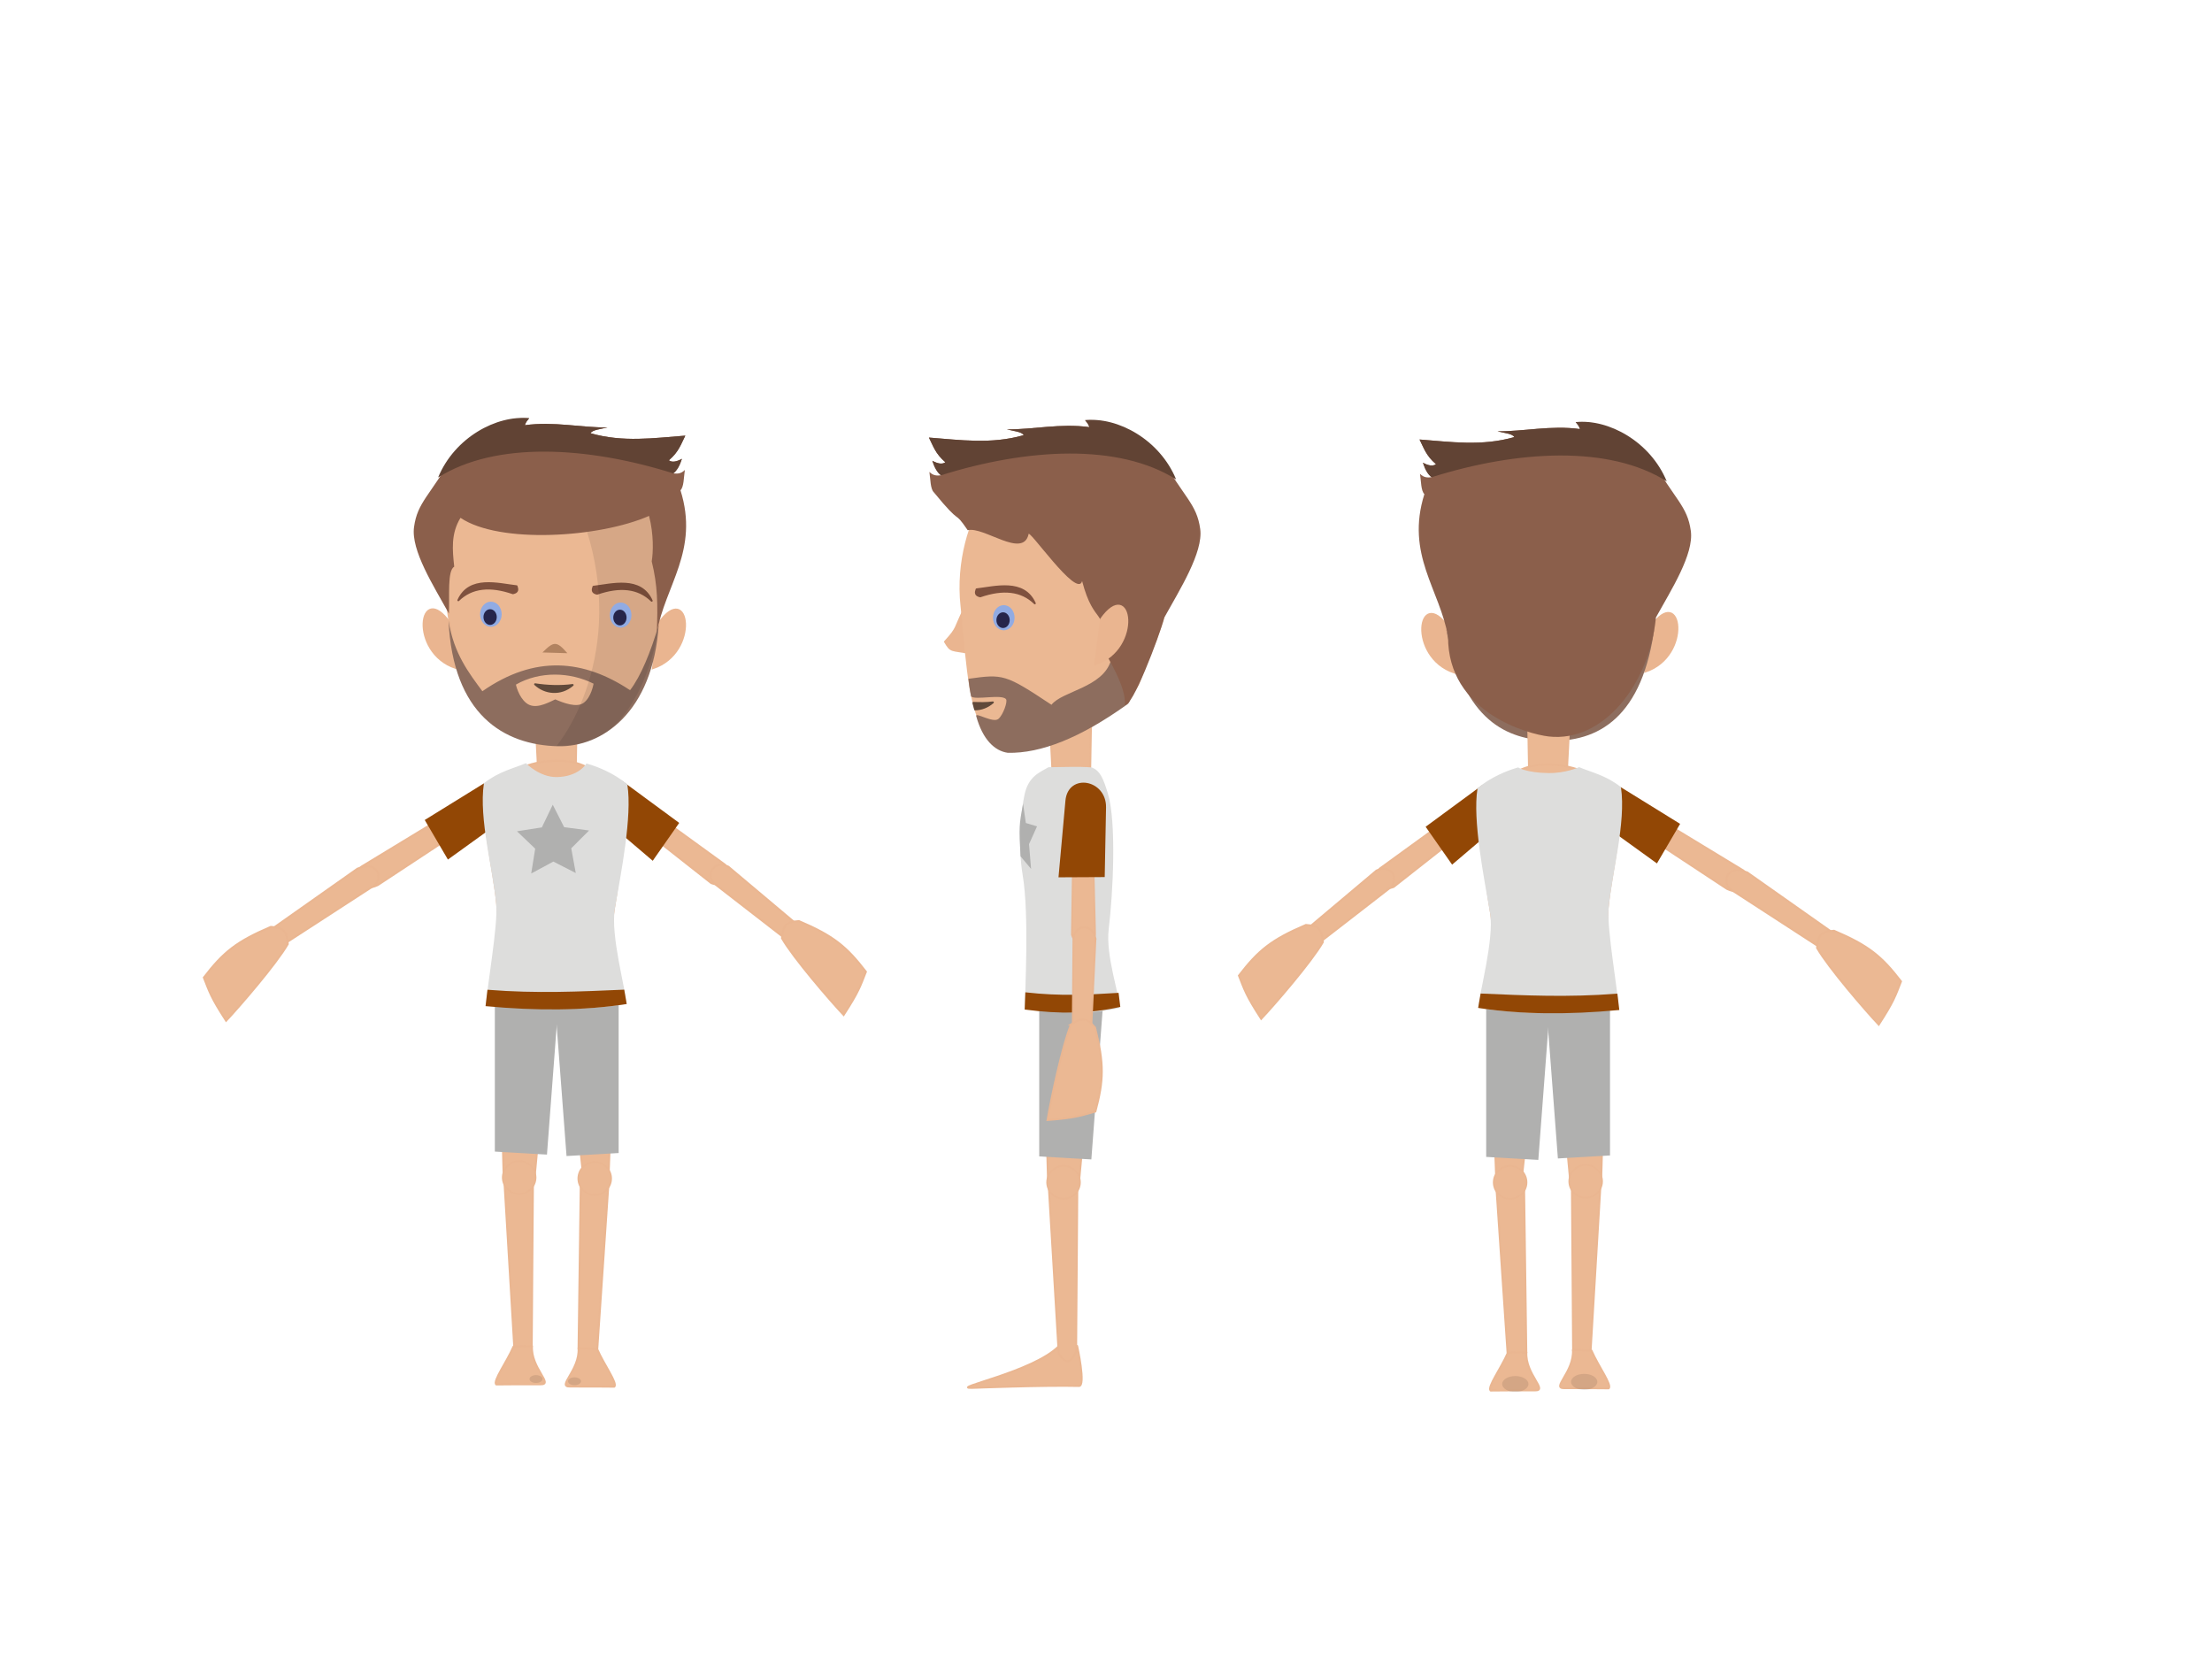 <?xml version="1.0" encoding="UTF-8" standalone="no"?>
<!-- Created with Inkscape (http://www.inkscape.org/) -->

<svg
   xmlns:dc="http://purl.org/dc/elements/1.1/"
   xmlns:cc="http://creativecommons.org/ns#"
   xmlns:rdf="http://www.w3.org/1999/02/22-rdf-syntax-ns#"
   xmlns:svg="http://www.w3.org/2000/svg"
   xmlns="http://www.w3.org/2000/svg"
   xmlns:sodipodi="http://sodipodi.sourceforge.net/DTD/sodipodi-0.dtd"
   xmlns:inkscape="http://www.inkscape.org/namespaces/inkscape"
   width="1024"
   height="768"
   viewBox="0 0 1024 768"
   id="svg2"
   version="1.1"
   inkscape:version="0.91 r13725"
   sodipodi:docname="Characer.svg">
  <defs
     id="defs4" />
  <sodipodi:namedview
     id="base"
     pagecolor="#ffffff"
     bordercolor="#666666"
     borderopacity="1.0"
     inkscape:pageopacity="0.0"
     inkscape:pageshadow="2"
     inkscape:zoom="0.7"
     inkscape:cx="614.47905"
     inkscape:cy="186.83167"
     inkscape:document-units="px"
     inkscape:current-layer="layer3"
     showgrid="false"
     units="px"
     width="1024px"
     showguides="true"
     inkscape:guide-bbox="true"
     inkscape:window-width="1920"
     inkscape:window-height="1018"
     inkscape:window-x="-8"
     inkscape:window-y="-8"
     inkscape:window-maximized="1" />
  <g
     inkscape:groupmode="layer"
     id="layer2"
     inkscape:label="Sketch"
     style="display:inline"
     sodipodi:insensitive="true" />
  <path
     sodipodi:nodetypes="ccc"
     inkscape:connector-curvature="0"
     id="path4814"
     d="m 304.936,288.45 c 14.212,-20.046 19.189,13.654 -2.69,20.89 z"
     style="fill:#eab590;fill-opacity:1;fill-rule:evenodd;stroke:#eab590;stroke-width:0.886;stroke-linecap:butt;stroke-linejoin:miter;stroke-miterlimit:4;stroke-dasharray:none;stroke-opacity:1" />
  <path
     style="fill:#eab590;fill-opacity:1;fill-rule:evenodd;stroke:#eab590;stroke-width:0.886;stroke-linecap:butt;stroke-linejoin:miter;stroke-miterlimit:4;stroke-dasharray:none;stroke-opacity:1"
     d="M 670.58,290.465 C 656.368,270.419 651.391,304.119 673.27,311.354 Z"
     id="path4927"
     inkscape:connector-curvature="0"
     sodipodi:nodetypes="ccc" />
  <g
     inkscape:groupmode="layer"
     id="layer3"
     inkscape:label="Character">
    <path
       style="fill:#ebb893;fill-opacity:1;fill-rule:evenodd;stroke:none;stroke-width:0.5;stroke-linecap:butt;stroke-linejoin:miter;stroke-miterlimit:4;stroke-dasharray:none;stroke-opacity:0.995"
       d="m 257.02,213.818 c -19.696,0.527 -30.507,5.986 -39.832,17.245 -6.347,7.664 -12.983,27.991 -10.659,48.608 1.648,14.623 6.675,36.556 13.337,45.322 10.376,13.654 21.032,19.352 38.181,19.26 18.218,-0.098 28.051,-6.473 36.712,-22.501 5.13,-9.494 10.813,-25.541 10.192,-41.572 -0.799,-20.627 0.499,-36.117 -5.959,-45.83 -4.51,-6.782 -21.328,-21.084 -41.971,-20.532 z"
       id="path4745"
       inkscape:connector-curvature="0"
       sodipodi:nodetypes="sssssssss" />
    <path
       style="fill:#7f513e;fill-opacity:1;fill-rule:evenodd;stroke:#7f513e;stroke-width:0.886;stroke-linecap:butt;stroke-linejoin:round;stroke-miterlimit:4;stroke-dasharray:none;stroke-opacity:1"
       d="m 239.144,271.387 c 0.487,1.396 0.766,2.729 -1.679,3.245 -10.501,-3.635 -19.038,-2.847 -25.29,3.245 5.058,-11.382 18.538,-7.433 26.969,-6.49 z"
       id="path4826"
       inkscape:connector-curvature="0"
       sodipodi:nodetypes="cccc" />
    <path
       style="fill:#ebb893;fill-opacity:1;fill-rule:evenodd;stroke:#eab691;stroke-width:0.886;stroke-linecap:butt;stroke-linejoin:miter;stroke-miterlimit:4;stroke-dasharray:none;stroke-opacity:0.995"
       d="m 248.079,336.448 1.345,26.429 9.1,5.776 7.913,-6.726 0.475,-26.904 c -2.573,-5.674 -14.015,-9.195 -18.833,1.424 z"
       id="path4769"
       inkscape:connector-curvature="0"
       sodipodi:nodetypes="cccccc" />
    <path
       style="fill:#b18260;fill-opacity:1;fill-rule:evenodd;stroke:none;stroke-width:0.5;stroke-linecap:butt;stroke-linejoin:round;stroke-miterlimit:4;stroke-dasharray:none;stroke-opacity:1"
       d="m 251.117,302.049 c 5.319,-5.345 6.619,-5.316 11.526,0.336 z"
       id="path4816"
       inkscape:connector-curvature="0"
       sodipodi:nodetypes="ccc" />
    <path
       style="fill:#eab590;fill-opacity:1;fill-rule:evenodd;stroke:#eab590;stroke-width:0.886;stroke-linecap:butt;stroke-linejoin:miter;stroke-miterlimit:4;stroke-dasharray:none;stroke-opacity:1"
       d="m 208.277,288.338 c -14.212,-20.046 -19.189,13.654 2.69,20.89 z"
       id="path4812"
       inkscape:connector-curvature="0"
       sodipodi:nodetypes="ccc" />
    <path
       style="fill:#ebb893;fill-opacity:1;fill-rule:evenodd;stroke:#eab691;stroke-width:0.886;stroke-linecap:butt;stroke-linejoin:miter;stroke-miterlimit:4;stroke-dasharray:none;stroke-opacity:0.995"
       d="m 230.707,452.68 2.458,92.408 c 4.266,8.908 9.249,5.286 14.348,-0.369 l 8.542,-90.912 c -6.841,-11.529 -15.006,-13.881 -25.348,-1.127 z"
       id="path4719"
       inkscape:connector-curvature="0"
       sodipodi:nodetypes="ccccc" />
    <path
       style="fill:#ebb893;fill-opacity:1;fill-rule:evenodd;stroke:#eab691;stroke-width:0.886;stroke-linecap:butt;stroke-linejoin:miter;stroke-miterlimit:4;stroke-dasharray:none;stroke-opacity:0.995"
       d="m 260.249,455.075 9.548,87.669 c 3.121,7.525 10.672,4.458 12.034,-0.906 l 3.34,-88.655 c -12.258,-14.78 -20.226,-12.822 -24.922,1.893 z"
       id="path4721"
       inkscape:connector-curvature="0"
       sodipodi:nodetypes="ccccc" />
    <path
       style="fill:#ebb893;fill-opacity:1;fill-rule:evenodd;stroke:#eab691;stroke-width:0.886;stroke-linecap:butt;stroke-linejoin:miter;stroke-miterlimit:4;stroke-dasharray:none;stroke-opacity:0.995"
       d="m 227.729,364.507 -60.428,36.705 c -6.445,6.985 0.159,12.097 7.609,8.505 l 59.085,-38.943 c 2.278,-4.911 -0.59,-8.25 -6.267,-6.267 z"
       id="path4729"
       inkscape:connector-curvature="0"
       sodipodi:nodetypes="ccccc" />
    <path
       style="fill:#ebb893;fill-opacity:1;fill-rule:evenodd;stroke:#eab691;stroke-width:0.886;stroke-linecap:butt;stroke-linejoin:miter;stroke-miterlimit:4;stroke-dasharray:none;stroke-opacity:0.995"
       d="m 165.511,402.107 -39.39,27.752 c -5.341,5.203 0.663,10.424 5.371,7.162 l 42.076,-27.305 c 3.683,-3.752 1.141,-11.498 -8.057,-7.609 z"
       id="path4731"
       inkscape:connector-curvature="0"
       sodipodi:nodetypes="ccccc" />
    <path
       inkscape:connector-curvature="0"
       id="path4735"
       d="m 284.915,363.485 50.742,36.814 c 4.337,5.971 -1.202,10.558 -6.39,8.53 l -49.614,-39.059 c -2.414,-3.759 -1.648,-7.664 5.262,-6.285 z"
       style="fill:#ebb893;fill-opacity:1;fill-rule:evenodd;stroke:#eab691;stroke-width:0.886;stroke-linecap:butt;stroke-linejoin:miter;stroke-miterlimit:4;stroke-dasharray:none;stroke-opacity:0.995"
       sodipodi:nodetypes="ccccc" />
    <path
       inkscape:connector-curvature="0"
       id="path4737"
       d="m 337.161,401.197 33.076,27.835 c 3.79,4.574 1.24,8.775 -4.51,7.183 l -35.331,-27.386 c -3.739,-4.807 0.565,-10.682 6.766,-7.632 z"
       style="fill:#ebb893;fill-opacity:1;fill-rule:evenodd;stroke:#eab691;stroke-width:0.886;stroke-linecap:butt;stroke-linejoin:miter;stroke-miterlimit:4;stroke-dasharray:none;stroke-opacity:0.995"
       sodipodi:nodetypes="ccccc" />
    <path
       style="fill:#ebb893;fill-opacity:1;fill-rule:evenodd;stroke:#eab691;stroke-width:0.886;stroke-linecap:butt;stroke-linejoin:miter;stroke-miterlimit:4;stroke-dasharray:none;stroke-opacity:0.995"
       d="m 233.44,545.98 4.652,78.217 c 2.518,4.211 5.134,5.895 8.071,-0.791 l 0.571,-78.059 c -3.665,-4.771 -7.944,-5.55 -13.294,0.633 z"
       id="path4741"
       inkscape:connector-curvature="0"
       sodipodi:nodetypes="ccccc" />
    <path
       style="fill:#ebb893;fill-opacity:1;fill-rule:evenodd;stroke:#eab691;stroke-width:0.886;stroke-linecap:butt;stroke-linejoin:miter;stroke-miterlimit:4;stroke-dasharray:none;stroke-opacity:0.995"
       d="m 268.889,544.556 -1.073,79.745 c 3.959,7.404 6.406,4.221 8.704,0 l 5.346,-79.112 c -3.379,-3.185 -6.718,-6.497 -12.977,-0.633 z"
       id="path4743"
       inkscape:connector-curvature="0"
       sodipodi:nodetypes="ccccc" />
    <circle
       style="opacity:1;fill:#ebb893;fill-opacity:1;fill-rule:evenodd;stroke:#eab691;stroke-width:0.735;stroke-linecap:round;stroke-linejoin:round;stroke-miterlimit:4;stroke-dasharray:none;stroke-dashoffset:0;stroke-opacity:0.995"
       id="path4747"
       cx="240.34"
       cy="545.094"
       r="7.609" />
    <circle
       r="7.609"
       cy="545.569"
       cx="275.314"
       id="circle4749"
       style="opacity:1;fill:#ebb893;fill-opacity:1;fill-rule:evenodd;stroke:#eab691;stroke-width:0.735;stroke-linecap:round;stroke-linejoin:round;stroke-miterlimit:4;stroke-dasharray:none;stroke-dashoffset:0;stroke-opacity:0.995" />
    <path
       style="fill:#ebb893;fill-opacity:1;fill-rule:evenodd;stroke:#eab691;stroke-width:0.886;stroke-linecap:butt;stroke-linejoin:round;stroke-miterlimit:4;stroke-dasharray:none;stroke-opacity:0.995"
       d="m 267.824,624.2 c 0.552,10.19 -10.201,17.784 -4,17.675 4.368,-0.077 20.574,0.075 20.574,0.075 1.595,-1.621 -4.8,-10.174 -8.004,-17.549 z"
       id="path4727"
       inkscape:connector-curvature="0"
       sodipodi:nodetypes="csscc" />
    <path
       style="fill:#ebb893;fill-opacity:1;fill-rule:evenodd;stroke:#eab691;stroke-width:0.886;stroke-linecap:butt;stroke-linejoin:round;stroke-miterlimit:4;stroke-dasharray:none;stroke-opacity:0.995"
       d="m 490.183,623.152 c -11.859,12.015 -50.699,19.537 -40.381,19.351 0,0 33.126,-1.293 49.685,-0.895 3.283,0.079 -0.843,-18.538 -0.843,-18.538 z"
       id="path4725"
       inkscape:connector-curvature="0"
       sodipodi:nodetypes="csscc" />
    <path
       style="fill:#b0b0af;fill-opacity:1;fill-rule:evenodd;stroke:#b0b0af;stroke-width:0.886;stroke-linecap:butt;stroke-linejoin:miter;stroke-miterlimit:4;stroke-dasharray:none;stroke-opacity:1"
       d="m 229.52,450.546 0,82.138 23.276,1.343 6.043,-79.9 z"
       id="path4787"
       inkscape:connector-curvature="0" />
    <path
       style="fill:#ebb893;fill-opacity:1;fill-rule:evenodd;stroke:#eab691;stroke-width:0.886;stroke-linecap:butt;stroke-linejoin:miter;stroke-miterlimit:4;stroke-dasharray:none;stroke-opacity:0.995"
       d="m 258.195,352.182 c -10.84,-0.082 -20.918,3.476 -32.981,12.882 -2.376,16.104 3.458,37.482 4.933,53.342 0.96,10.32 -2.086,29.623 0.479,34.07 8.139,14.111 9.505,13.209 25.778,13.96 16.563,0.764 23.103,-0.218 28.769,-14.297 1.92,-4.769 -3.13,-19.04 -0.987,-31.497 2.802,-16.282 5.437,-40.793 3.112,-55.182 -14.418,-10.284 -18.265,-13.197 -29.104,-13.278 z"
       id="path4723"
       inkscape:connector-curvature="0"
       sodipodi:nodetypes="zcssssscz" />
    <path
       sodipodi:nodetypes="ccccc"
       style="fill:#ebb893;fill-opacity:1;fill-rule:evenodd;stroke:#eab691;stroke-width:0.886;stroke-linecap:butt;stroke-linejoin:miter;stroke-miterlimit:4;stroke-dasharray:none;stroke-opacity:0.995"
       d="m 133.243,437.01 c -5.28,9.181 -22.418,29.012 -28.572,35.543 -7.034,-10.849 -7.684,-13.313 -10.318,-20.023 9.034,-11.727 15.025,-16.643 31.016,-23.459 6.178,0.441 7.22,1.78 7.875,7.939 z"
       id="path4765"
       inkscape:connector-curvature="0" />
    <path
       inkscape:connector-curvature="0"
       id="path4767"
       d="m 361.979,434.324 c 5.28,9.181 22.418,29.012 28.572,35.543 7.034,-10.849 7.684,-13.313 10.318,-20.023 -9.034,-11.727 -15.025,-16.643 -31.016,-23.459 -6.178,0.441 -7.22,1.78 -7.875,7.939 z"
       style="fill:#ebb893;fill-opacity:1;fill-rule:evenodd;stroke:#eab691;stroke-width:0.886;stroke-linecap:butt;stroke-linejoin:miter;stroke-miterlimit:4;stroke-dasharray:none;stroke-opacity:0.995"
       sodipodi:nodetypes="ccccc" />
    <path
       style="fill:#924705;fill-opacity:1;fill-rule:evenodd;stroke:#924705;stroke-width:1.16;stroke-linecap:butt;stroke-linejoin:miter;stroke-miterlimit:4;stroke-dasharray:none;stroke-opacity:1"
       d="m 288.146,362.329 25.483,18.746 -11.57,16.549 -26.654,-22.7 z"
       id="path4775"
       inkscape:connector-curvature="0" />
    <path
       inkscape:connector-curvature="0"
       id="path4777"
       d="m 224.101,363.279 -26.697,16.511 10.125,17.289 28.171,-20.328 z"
       style="fill:#924705;fill-opacity:1;fill-rule:evenodd;stroke:#924705;stroke-width:1.151;stroke-linecap:butt;stroke-linejoin:miter;stroke-miterlimit:4;stroke-dasharray:none;stroke-opacity:1" />
    <path
       inkscape:connector-curvature="0"
       id="path4789"
       d="m 285.95,451.218 0,82.138 -23.276,1.343 -6.043,-79.9 z"
       style="fill:#b0b0af;fill-opacity:1;fill-rule:evenodd;stroke:#b0b0af;stroke-width:0.886;stroke-linecap:butt;stroke-linejoin:miter;stroke-miterlimit:4;stroke-dasharray:none;stroke-opacity:1" />
    <path
       sodipodi:nodetypes="sccsssssccs"
       inkscape:connector-curvature="0"
       id="path4773"
       d="m 257.709,360.171 c -8.019,0.107 -14.33,-6.343 -14.33,-6.343 -5.68,2.362 -12.151,3.698 -18.948,8.998 -2.376,16.104 4.241,39.72 5.716,55.58 0.96,10.32 -4.581,39.487 -4.556,46.716 0,0 14.541,0.564 30.814,1.314 16.563,0.764 33.022,-1.987 33.022,-1.987 0.035,-5.704 -7.383,-31.349 -5.239,-43.807 2.802,-16.282 8.123,-42.919 5.798,-57.308 -6.023,-5.015 -13.436,-7.997 -18.309,-9.386 0,0 -3.695,6.085 -13.967,6.222 z"
       style="fill:#dddddc;fill-opacity:1;fill-rule:evenodd;stroke:#dddddc;stroke-width:0.886;stroke-linecap:butt;stroke-linejoin:miter;stroke-miterlimit:4;stroke-dasharray:none;stroke-opacity:1" />
    <path
       style="fill:#924705;fill-opacity:1;fill-rule:evenodd;stroke:#924705;stroke-width:0.886;stroke-linecap:butt;stroke-linejoin:miter;stroke-miterlimit:4;stroke-dasharray:none;stroke-opacity:1"
       d="m 226.051,458.659 c 22.284,1.77 42.616,0.813 62.554,-0.056 l 1.007,5.819 c -19.442,3.028 -41.584,3.07 -64.345,0.951 z"
       id="path4781"
       inkscape:connector-curvature="0"
       sodipodi:nodetypes="ccccc" />
    <path
       sodipodi:type="star"
       style="opacity:1;fill:#b0b0af;fill-opacity:1;fill-rule:evenodd;stroke:none;stroke-width:0.5;stroke-linecap:round;stroke-linejoin:round;stroke-miterlimit:4;stroke-dasharray:none;stroke-dashoffset:0;stroke-opacity:1"
       id="path4785"
       sodipodi:sides="5"
       sodipodi:cx="560.88721"
       sodipodi:cy="516.72455"
       sodipodi:r1="9.9006548"
       sodipodi:r2="4.9503274"
       sodipodi:arg1="0.91199029"
       sodipodi:arg2="1.5403088"
       inkscape:flatsided="false"
       inkscape:rounded="0"
       inkscape:randomized="0"
       d="m 566.948,524.553 -5.91,-2.881 -5.723,3.235 0.913,-6.511 -4.846,-4.444 6.475,-1.143 2.729,-5.982 3.088,5.804 6.532,0.747 -4.566,4.731 z"
       inkscape:transform-center-x="0.059567039"
       inkscape:transform-center-y="-1.618941"
       transform="matrix(1.772,0.035,-0.035,1.772,-719.735,-545.195)" />
    <path
       style="fill:#8d6d5e;fill-opacity:1;fill-rule:evenodd;stroke:none;stroke-width:0.5;stroke-linecap:butt;stroke-linejoin:miter;stroke-miterlimit:4;stroke-dasharray:none;stroke-opacity:1"
       d="m 207.643,287.309 c 2.04,43.283 25.348,57.612 50.799,58.159 20.02,0.431 43.796,-15.391 46.52,-56.318 -3.685,12.644 -8.35,23.978 -13.287,30.364 -21.429,-14.22 -43.986,-16.495 -68.365,0.474 C 217.24,311.787 209.999,302.53 207.643,287.309 Z m 49.318,24.984 c 6.262,0.016 12.472,1.505 17.818,4.206 0,0 -1.026,6.431 -4.741,8.971 -3.192,2.182 -9.136,-0.033 -12.999,-1.714 -4.447,2.169 -9.669,4.729 -13.439,1.679 -3.63,-2.936 -4.773,-8.513 -4.773,-8.513 5.557,-3.186 11.871,-4.644 18.133,-4.629 z"
       id="path4791"
       inkscape:connector-curvature="0"
       sodipodi:nodetypes="csccccscscscs" />
    <path
       style="fill:#60493a;fill-opacity:1;fill-rule:evenodd;stroke:#60493a;stroke-width:0.886;stroke-linecap:butt;stroke-linejoin:round;stroke-miterlimit:4;stroke-dasharray:none;stroke-opacity:1"
       d="m 247.704,316.765 c 5.565,0.855 11.688,1.113 17.401,0.336 -5.607,4.856 -12.936,3.872 -17.401,-0.336 z"
       id="path4795"
       inkscape:connector-curvature="0"
       sodipodi:nodetypes="ccc" />
    <ellipse
       style="opacity:1;fill:#91abe3;fill-opacity:1;fill-rule:evenodd;stroke:none;stroke-width:0.5;stroke-linecap:round;stroke-linejoin:round;stroke-miterlimit:4;stroke-dasharray:none;stroke-dashoffset:0;stroke-opacity:1"
       id="path4828"
       cx="227.245"
       cy="284.354"
       rx="4.999"
       ry="5.822" />
    <ellipse
       style="opacity:1;fill:#26254b;fill-opacity:1;fill-rule:evenodd;stroke:none;stroke-width:0.5;stroke-linecap:round;stroke-linejoin:round;stroke-miterlimit:4;stroke-dasharray:none;stroke-dashoffset:0;stroke-opacity:1"
       id="path4830"
       cx="226.89"
       cy="285.655"
       rx="3.077"
       ry="3.637" />
    <path
       sodipodi:nodetypes="cccc"
       inkscape:connector-curvature="0"
       id="path4833"
       d="m 274.726,271.611 c -0.487,1.396 -0.766,2.729 1.679,3.245 10.501,-3.635 19.038,-2.847 25.29,3.245 -5.058,-11.382 -18.538,-7.433 -26.969,-6.49 z"
       style="fill:#7f513e;fill-opacity:1;fill-rule:evenodd;stroke:#7f513e;stroke-width:0.886;stroke-linecap:butt;stroke-linejoin:round;stroke-miterlimit:4;stroke-dasharray:none;stroke-opacity:1" />
    <path
       sodipodi:nodetypes="ccsssc"
       inkscape:connector-curvature="0"
       id="path4824"
       d="m 257.02,213.818 c 34.907,57.538 18.064,109.011 0.691,131.442 18.218,-0.098 28.387,-7.48 37.047,-23.509 5.13,-9.494 10.813,-25.541 10.192,-41.572 -0.799,-20.627 0.499,-36.117 -5.959,-45.83 -4.51,-6.782 -21.328,-21.084 -41.971,-20.532 z"
       style="fill:#000000;fill-opacity:0.093;fill-rule:evenodd;stroke:none;stroke-width:0.5;stroke-linecap:butt;stroke-linejoin:miter;stroke-miterlimit:4;stroke-dasharray:none;stroke-opacity:0.647" />
    <ellipse
       ry="5.822"
       rx="4.999"
       cy="284.747"
       cx="-287.32"
       id="ellipse4835"
       style="opacity:1;fill:#91abe3;fill-opacity:1;fill-rule:evenodd;stroke:none;stroke-width:0.5;stroke-linecap:round;stroke-linejoin:round;stroke-miterlimit:4;stroke-dasharray:none;stroke-dashoffset:0;stroke-opacity:1"
       transform="scale(-1,1)" />
    <ellipse
       ry="3.637"
       rx="3.077"
       cy="285.879"
       cx="-286.979"
       id="ellipse4837"
       style="opacity:1;fill:#26254b;fill-opacity:1;fill-rule:evenodd;stroke:none;stroke-width:0.5;stroke-linecap:round;stroke-linejoin:round;stroke-miterlimit:4;stroke-dasharray:none;stroke-dashoffset:0;stroke-opacity:1"
       transform="scale(-1,1)" />
    <path
       style="fill:#8b5f4b;fill-opacity:1;fill-rule:evenodd;stroke:none;stroke-width:0.5;stroke-linecap:butt;stroke-linejoin:miter;stroke-miterlimit:4;stroke-dasharray:none;stroke-opacity:1"
       d="m 207.811,284.033 c -7.088,-12.806 -17.627,-29.255 -16.148,-40.035 1.593,-11.614 7.299,-14.274 18.506,-33.874 9.7,-9.945 19.578,-16.958 34.794,-16.51 -0.739,0.919 -1.53,1.736 -1.984,3.226 13.483,-1.867 26.111,1.183 38.241,1.026 -2.958,0.765 -7.051,1.105 -7.833,2.686 15.038,4.324 29.399,2.213 43.866,1.119 -1.923,3.743 -2.894,7.392 -7.609,11.414 1.511,1.141 3.643,0.598 6.043,-0.671 -1.05,3.265 -2.382,5.538 -4.029,6.714 1.79,0.218 3.581,0.269 5.371,-1.567 -0.499,3.435 -0.428,7.868 -2.014,9.4 8.792,27.961 -7.143,44.096 -10.967,66.023 0.508,-13.277 0.411,-21.927 -2.35,-33.124 0.704,-4.166 0.986,-12.491 -1.231,-21.038 -23.007,10.108 -69.301,13.062 -87.285,0.895 -4.553,7.397 -3.707,15.002 -2.91,22.605 -3.252,1.887 -2.09,13.486 -2.462,21.709 z"
       id="path4839"
       inkscape:connector-curvature="0"
       sodipodi:nodetypes="csccccccccccccccccc" />
    <path
       sodipodi:nodetypes="cccccccccc"
       inkscape:connector-curvature="0"
       id="path4841"
       d="m 202.81,221.044 c 7.642,-18.491 27.016,-28.986 42.153,-27.43 -0.739,0.919 -1.53,1.736 -1.984,3.226 13.483,-1.867 26.111,1.183 38.241,1.026 -2.958,0.765 -7.051,1.105 -7.833,2.686 15.038,4.324 29.399,2.213 43.866,1.119 -1.923,3.743 -2.894,7.392 -7.609,11.414 1.511,1.141 3.643,0.598 6.043,-0.671 -1.05,3.265 -2.382,5.538 -4.029,6.714 -39.839,-12.531 -82.222,-14.911 -108.848,1.915 z"
       style="fill:#614334;fill-opacity:1;fill-rule:evenodd;stroke:none;stroke-width:0.5;stroke-linecap:butt;stroke-linejoin:miter;stroke-miterlimit:4;stroke-dasharray:none;stroke-opacity:1" />
    <path
       sodipodi:nodetypes="ccc"
       inkscape:connector-curvature="0"
       id="path4939"
       d="m 764.33,290.017 c 14.212,-20.046 19.189,13.654 -2.69,20.89 z"
       style="fill:#eab590;fill-opacity:1;fill-rule:evenodd;stroke:#eab590;stroke-width:0.886;stroke-linecap:butt;stroke-linejoin:miter;stroke-miterlimit:4;stroke-dasharray:none;stroke-opacity:1" />
    <path
       sodipodi:nodetypes="ccccc"
       inkscape:connector-curvature="0"
       id="path4941"
       d="m 743.69,454.471 -2.458,92.408 c -4.266,8.908 -9.249,5.286 -14.348,-0.369 l -8.542,-90.912 c 6.841,-11.529 15.006,-13.881 25.348,-1.127 z"
       style="fill:#ebb893;fill-opacity:1;fill-rule:evenodd;stroke:#eab691;stroke-width:0.886;stroke-linecap:butt;stroke-linejoin:miter;stroke-miterlimit:4;stroke-dasharray:none;stroke-opacity:0.995" />
    <path
       sodipodi:nodetypes="ccccc"
       inkscape:connector-curvature="0"
       id="path4943"
       d="m 714.149,456.866 -9.548,87.669 c -3.121,7.525 -10.672,4.458 -12.034,-0.906 l -3.34,-88.655 c 12.258,-14.78 20.226,-12.822 24.922,1.893 z"
       style="fill:#ebb893;fill-opacity:1;fill-rule:evenodd;stroke:#eab691;stroke-width:0.886;stroke-linecap:butt;stroke-linejoin:miter;stroke-miterlimit:4;stroke-dasharray:none;stroke-opacity:0.995" />
    <path
       sodipodi:nodetypes="ccccc"
       inkscape:connector-curvature="0"
       id="path4945"
       d="m 746.668,366.298 60.428,36.705 c 6.445,6.985 -0.159,12.097 -7.609,8.505 l -59.085,-38.943 c -2.278,-4.911 0.59,-8.25 6.267,-6.267 z"
       style="fill:#ebb893;fill-opacity:1;fill-rule:evenodd;stroke:#eab691;stroke-width:0.886;stroke-linecap:butt;stroke-linejoin:miter;stroke-miterlimit:4;stroke-dasharray:none;stroke-opacity:0.995" />
    <path
       sodipodi:nodetypes="ccccc"
       inkscape:connector-curvature="0"
       id="path4947"
       d="m 808.886,403.897 39.39,27.752 c 5.341,5.203 -0.663,10.424 -5.371,7.162 l -42.076,-27.305 c -3.683,-3.752 -1.141,-11.498 8.057,-7.609 z"
       style="fill:#ebb893;fill-opacity:1;fill-rule:evenodd;stroke:#eab691;stroke-width:0.886;stroke-linecap:butt;stroke-linejoin:miter;stroke-miterlimit:4;stroke-dasharray:none;stroke-opacity:0.995" />
    <path
       sodipodi:nodetypes="ccccc"
       style="fill:#ebb893;fill-opacity:1;fill-rule:evenodd;stroke:#eab691;stroke-width:0.886;stroke-linecap:butt;stroke-linejoin:miter;stroke-miterlimit:4;stroke-dasharray:none;stroke-opacity:0.995"
       d="m 689.482,365.276 -50.742,36.814 c -4.337,5.971 1.202,10.558 6.39,8.53 L 694.744,371.561 c 2.414,-3.759 1.648,-7.664 -5.262,-6.285 z"
       id="path4949"
       inkscape:connector-curvature="0" />
    <path
       sodipodi:nodetypes="ccccc"
       style="fill:#ebb893;fill-opacity:1;fill-rule:evenodd;stroke:#eab691;stroke-width:0.886;stroke-linecap:butt;stroke-linejoin:miter;stroke-miterlimit:4;stroke-dasharray:none;stroke-opacity:0.995"
       d="m 637.237,402.988 -33.076,27.835 c -3.79,4.574 -1.24,8.775 4.51,7.183 l 35.331,-27.386 c 3.739,-4.807 -0.565,-10.682 -6.766,-7.632 z"
       id="path4951"
       inkscape:connector-curvature="0" />
    <path
       sodipodi:nodetypes="ccccc"
       inkscape:connector-curvature="0"
       id="path4953"
       d="m 740.957,547.77 -4.652,78.217 c -2.518,4.211 -5.134,5.895 -8.071,-0.791 l -0.571,-78.059 c 3.665,-4.771 7.944,-5.55 13.294,0.633 z"
       style="fill:#ebb893;fill-opacity:1;fill-rule:evenodd;stroke:#eab691;stroke-width:0.886;stroke-linecap:butt;stroke-linejoin:miter;stroke-miterlimit:4;stroke-dasharray:none;stroke-opacity:0.995" />
    <path
       sodipodi:nodetypes="ccccc"
       inkscape:connector-curvature="0"
       id="path4955"
       d="m 705.508,546.346 1.073,79.745 c -3.959,7.404 -6.406,4.221 -8.704,0 l -5.346,-79.112 c 3.379,-3.185 6.718,-6.497 12.977,-0.633 z"
       style="fill:#ebb893;fill-opacity:1;fill-rule:evenodd;stroke:#eab691;stroke-width:0.886;stroke-linecap:butt;stroke-linejoin:miter;stroke-miterlimit:4;stroke-dasharray:none;stroke-opacity:0.995" />
    <circle
       r="7.609"
       cy="546.884"
       cx="-734.057"
       id="circle4957"
       style="opacity:1;fill:#ebb893;fill-opacity:1;fill-rule:evenodd;stroke:#eab691;stroke-width:0.735;stroke-linecap:round;stroke-linejoin:round;stroke-miterlimit:4;stroke-dasharray:none;stroke-dashoffset:0;stroke-opacity:0.995"
       transform="scale(-1,1)" />
    <circle
       style="opacity:1;fill:#ebb893;fill-opacity:1;fill-rule:evenodd;stroke:#eab691;stroke-width:0.735;stroke-linecap:round;stroke-linejoin:round;stroke-miterlimit:4;stroke-dasharray:none;stroke-dashoffset:0;stroke-opacity:0.995"
       id="circle4959"
       cx="-699.083"
       cy="547.359"
       r="7.609"
       transform="scale(-1,1)" />
    <path
       inkscape:connector-curvature="0"
       id="path4965"
       d="m 744.877,452.337 0,82.138 -23.276,1.343 -6.043,-79.9 z"
       style="fill:#b0b0af;fill-opacity:1;fill-rule:evenodd;stroke:#b0b0af;stroke-width:0.886;stroke-linecap:butt;stroke-linejoin:miter;stroke-miterlimit:4;stroke-dasharray:none;stroke-opacity:1" />
    <path
       inkscape:connector-curvature="0"
       id="path4969"
       d="m 841.154,438.801 c 5.28,9.181 22.418,29.012 28.572,35.543 7.034,-10.849 7.684,-13.313 10.318,-20.023 -9.034,-11.727 -15.025,-16.643 -31.016,-23.459 -6.178,0.441 -7.22,1.78 -7.875,7.939 z"
       style="fill:#ebb893;fill-opacity:1;fill-rule:evenodd;stroke:#eab691;stroke-width:0.886;stroke-linecap:butt;stroke-linejoin:miter;stroke-miterlimit:4;stroke-dasharray:none;stroke-opacity:0.995"
       sodipodi:nodetypes="ccccc" />
    <path
       sodipodi:nodetypes="ccccc"
       style="fill:#ebb893;fill-opacity:1;fill-rule:evenodd;stroke:#eab691;stroke-width:0.886;stroke-linecap:butt;stroke-linejoin:miter;stroke-miterlimit:4;stroke-dasharray:none;stroke-opacity:0.995"
       d="m 612.418,436.115 c -5.28,9.181 -22.418,29.012 -28.572,35.543 -7.034,-10.849 -7.684,-13.313 -10.318,-20.023 9.034,-11.727 15.025,-16.643 31.016,-23.459 6.178,0.441 7.22,1.78 7.875,7.939 z"
       id="path4971"
       inkscape:connector-curvature="0" />
    <path
       inkscape:connector-curvature="0"
       id="path4973"
       d="m 686.251,364.12 -25.483,18.746 11.57,16.549 26.654,-22.7 z"
       style="fill:#924705;fill-opacity:1;fill-rule:evenodd;stroke:#924705;stroke-width:1.16;stroke-linecap:butt;stroke-linejoin:miter;stroke-miterlimit:4;stroke-dasharray:none;stroke-opacity:1" />
    <path
       style="fill:#924705;fill-opacity:1;fill-rule:evenodd;stroke:#924705;stroke-width:1.151;stroke-linecap:butt;stroke-linejoin:miter;stroke-miterlimit:4;stroke-dasharray:none;stroke-opacity:1"
       d="m 750.297,365.069 26.697,16.511 -10.125,17.289 -28.171,-20.328 z"
       id="path4975"
       inkscape:connector-curvature="0" />
    <path
       style="fill:#b0b0af;fill-opacity:1;fill-rule:evenodd;stroke:#b0b0af;stroke-width:0.886;stroke-linecap:butt;stroke-linejoin:miter;stroke-miterlimit:4;stroke-dasharray:none;stroke-opacity:1"
       d="m 688.447,453.008 0,82.138 23.276,1.343 6.043,-79.9 z"
       id="path4977"
       inkscape:connector-curvature="0" />
    <path
       sodipodi:nodetypes="csccccscscscs"
       inkscape:connector-curvature="0"
       id="path4985"
       d="m 766.082,289.099 c -5.397,43.171 -26.373,54.674 -49.233,53.795 -18.457,-0.71 -39.544,-8.341 -47.416,-51.953 3.685,12.644 8.35,23.978 13.287,30.364 21.429,-14.22 43.986,-16.495 68.365,0.474 6.072,-8.202 12.642,-17.458 14.997,-32.68 z m -48.646,24.984 c -6.262,0.016 -12.472,1.505 -17.818,4.206 0,0 1.026,6.431 4.741,8.971 3.192,2.182 9.136,-0.033 12.999,-1.714 4.447,2.169 9.669,4.729 13.439,1.679 3.63,-2.936 4.773,-8.513 4.773,-8.513 -5.557,-3.186 -11.871,-4.644 -18.133,-4.629 z"
       style="fill:#8d6d5e;fill-opacity:1;fill-rule:evenodd;stroke:none;stroke-width:0.5;stroke-linecap:butt;stroke-linejoin:miter;stroke-miterlimit:4;stroke-dasharray:none;stroke-opacity:1" />
    <path
       sodipodi:nodetypes="cccccc"
       inkscape:connector-curvature="0"
       id="path4933"
       d="m 726.319,338.239 -1.345,26.429 -9.1,5.776 -7.913,-6.726 -0.475,-26.904 c 2.573,-5.674 14.015,-9.195 18.833,1.424 z"
       style="fill:#ebb893;fill-opacity:1;fill-rule:evenodd;stroke:#eab691;stroke-width:0.886;stroke-linecap:butt;stroke-linejoin:miter;stroke-miterlimit:4;stroke-dasharray:none;stroke-opacity:0.995" />
    <path
       sodipodi:nodetypes="zcssssscz"
       inkscape:connector-curvature="0"
       id="path4967"
       d="m 716.202,353.973 c 10.84,-0.082 20.918,3.476 32.981,12.882 2.376,16.104 -3.458,37.482 -4.933,53.342 -0.96,10.32 2.086,29.623 -0.479,34.07 -8.139,14.111 -9.506,13.209 -25.778,13.96 -16.563,0.764 -23.103,-0.218 -28.769,-14.297 -1.92,-4.769 3.13,-19.04 0.987,-31.497 -2.802,-16.282 -5.437,-40.793 -3.112,-55.182 14.418,-10.284 18.265,-13.197 29.104,-13.278 z"
       style="fill:#ebb893;fill-opacity:1;fill-rule:evenodd;stroke:#eab691;stroke-width:0.886;stroke-linecap:butt;stroke-linejoin:miter;stroke-miterlimit:4;stroke-dasharray:none;stroke-opacity:0.995" />
    <path
       style="fill:#dddddc;fill-opacity:1;fill-rule:evenodd;stroke:#dddddc;stroke-width:0.886;stroke-linecap:butt;stroke-linejoin:miter;stroke-miterlimit:4;stroke-dasharray:none;stroke-opacity:1"
       d="m 716.847,358.322 c 8.019,0.107 14.172,-2.703 14.172,-2.703 5.68,2.362 12.151,3.698 18.948,8.998 2.376,16.104 -4.241,39.72 -5.716,55.58 -0.96,10.32 4.581,39.486 4.556,46.716 0,0 -14.541,0.564 -30.814,1.314 -16.563,0.764 -33.022,-1.987 -33.022,-1.987 -0.035,-5.704 7.383,-31.349 5.239,-43.807 -2.802,-16.282 -8.123,-42.919 -5.798,-57.308 6.023,-5.015 13.436,-7.997 18.309,-9.386 0,0 3.853,2.445 14.125,2.583 z"
       id="path4979"
       inkscape:connector-curvature="0"
       sodipodi:nodetypes="sccsssssccs" />
    <path
       sodipodi:nodetypes="ccccc"
       inkscape:connector-curvature="0"
       id="path4981"
       d="m 748.346,460.45 c -22.284,1.77 -42.616,0.813 -62.554,-0.056 l -1.007,5.819 c 19.442,3.028 41.584,3.07 64.345,0.951 z"
       style="fill:#924705;fill-opacity:1;fill-rule:evenodd;stroke:#924705;stroke-width:0.886;stroke-linecap:butt;stroke-linejoin:miter;stroke-miterlimit:4;stroke-dasharray:none;stroke-opacity:1" />
    <path
       sodipodi:nodetypes="csccccccccccccsc"
       inkscape:connector-curvature="0"
       id="path4999"
       d="m 766.587,285.823 c 7.088,-12.806 17.627,-29.255 16.148,-40.035 -1.593,-11.614 -7.299,-14.274 -18.506,-33.874 -9.7,-9.945 -19.578,-16.958 -34.794,-16.51 0.739,0.919 1.53,1.736 1.984,3.226 -13.483,-1.867 -26.111,1.183 -38.241,1.026 2.958,0.765 7.051,1.105 7.833,2.686 -15.038,4.324 -29.399,2.213 -43.866,1.119 1.923,3.743 2.894,7.392 7.609,11.414 -1.511,1.141 -3.643,0.598 -6.043,-0.671 1.05,3.265 2.382,5.538 4.029,6.714 -1.79,0.218 -3.581,0.269 -5.371,-1.567 0.499,3.435 0.428,7.868 2.014,9.4 -8.792,27.961 7.143,44.096 10.967,66.023 -0.138,35.005 37.051,45.092 46.627,46.173 25.079,2.831 46.477,-23.794 49.611,-55.125 z"
       style="fill:#8b5f4b;fill-opacity:1;fill-rule:evenodd;stroke:none;stroke-width:0.5;stroke-linecap:butt;stroke-linejoin:miter;stroke-miterlimit:4;stroke-dasharray:none;stroke-opacity:1" />
    <path
       style="fill:#614334;fill-opacity:1;fill-rule:evenodd;stroke:none;stroke-width:0.5;stroke-linecap:butt;stroke-linejoin:miter;stroke-miterlimit:4;stroke-dasharray:none;stroke-opacity:1"
       d="m 771.587,222.834 c -7.642,-18.491 -27.016,-28.986 -42.153,-27.43 0.739,0.919 1.53,1.736 1.984,3.226 -13.483,-1.867 -26.111,1.183 -38.241,1.026 2.958,0.765 7.051,1.105 7.833,2.686 -15.038,4.324 -29.399,2.213 -43.866,1.119 1.923,3.743 2.894,7.392 7.609,11.414 -1.511,1.141 -3.643,0.598 -6.043,-0.671 1.05,3.265 2.382,5.538 4.029,6.714 39.839,-12.531 82.222,-14.911 108.848,1.915 z"
       id="path5001"
       inkscape:connector-curvature="0"
       sodipodi:nodetypes="cccccccccc" />
    <ellipse
       style="opacity:1;fill:#000000;fill-opacity:0.098;fill-rule:evenodd;stroke:none;stroke-width:0.5;stroke-linecap:round;stroke-linejoin:round;stroke-miterlimit:4;stroke-dasharray:none;stroke-dashoffset:0;stroke-opacity:1"
       id="path5005"
       cx="265.962"
       cy="639.43"
       rx="3.007"
       ry="1.82" />
    <path
       sodipodi:nodetypes="csscc"
       inkscape:connector-curvature="0"
       id="path5011"
       d="m 246.278,623.171 c -0.552,10.19 10.201,17.784 4,17.675 -4.368,-0.077 -20.574,0.075 -20.574,0.075 -1.595,-1.621 4.8,-10.174 8.004,-17.549 z"
       style="fill:#ebb893;fill-opacity:1;fill-rule:evenodd;stroke:#eab691;stroke-width:0.886;stroke-linecap:butt;stroke-linejoin:round;stroke-miterlimit:4;stroke-dasharray:none;stroke-opacity:0.995" />
    <ellipse
       ry="1.82"
       rx="3.007"
       cy="638.402"
       cx="-248.14"
       id="ellipse5013"
       style="opacity:1;fill:#000000;fill-opacity:0.098;fill-rule:evenodd;stroke:none;stroke-width:0.5;stroke-linecap:round;stroke-linejoin:round;stroke-miterlimit:4;stroke-dasharray:none;stroke-dashoffset:0;stroke-opacity:1"
       transform="scale(-1,1)" />
    <path
       sodipodi:nodetypes="csscc"
       inkscape:connector-curvature="0"
       id="path5015"
       d="m 706.609,625.99 c -0.552,10.19 10.201,17.784 4,17.675 -4.368,-0.077 -20.574,0.075 -20.574,0.075 -1.595,-1.621 4.8,-10.174 8.004,-17.549 z"
       style="fill:#ebb893;fill-opacity:1;fill-rule:evenodd;stroke:#eab691;stroke-width:0.886;stroke-linecap:butt;stroke-linejoin:round;stroke-miterlimit:4;stroke-dasharray:none;stroke-opacity:0.995" />
    <ellipse
       ry="3.683"
       rx="6.084"
       cy="640.701"
       cx="-701.478"
       id="ellipse5017"
       style="opacity:1;fill:#000000;fill-opacity:0.098;fill-rule:evenodd;stroke:none;stroke-width:0.5;stroke-linecap:round;stroke-linejoin:round;stroke-miterlimit:4;stroke-dasharray:none;stroke-dashoffset:0;stroke-opacity:1"
       transform="scale(-1,1)" />
    <path
       style="fill:#ebb893;fill-opacity:1;fill-rule:evenodd;stroke:#eab691;stroke-width:0.886;stroke-linecap:butt;stroke-linejoin:round;stroke-miterlimit:4;stroke-dasharray:none;stroke-opacity:0.995"
       d="m 728.156,624.962 c 0.552,10.19 -10.201,17.784 -4,17.675 4.368,-0.077 20.574,0.075 20.574,0.075 1.595,-1.621 -4.8,-10.174 -8.004,-17.549 z"
       id="path5019"
       inkscape:connector-curvature="0"
       sodipodi:nodetypes="csscc" />
    <ellipse
       transform="scale(-1,1)"
       style="opacity:1;fill:#000000;fill-opacity:0.098;fill-rule:evenodd;stroke:none;stroke-width:0.5;stroke-linecap:round;stroke-linejoin:round;stroke-miterlimit:4;stroke-dasharray:none;stroke-dashoffset:0;stroke-opacity:1"
       id="ellipse5023"
       cx="-733.37"
       cy="639.694"
       rx="6.084"
       ry="3.683" />
    <path
       sodipodi:nodetypes="cccc"
       inkscape:connector-curvature="0"
       id="path5037"
       d="m 446.567,281.479 c -4.938,9.74 -2.824,8.729 -9.104,15.607 2.887,4.884 2.718,3.535 11.795,5.282 z"
       style="fill:#eab590;fill-opacity:1;fill-rule:evenodd;stroke:#eab590;stroke-width:0.886;stroke-linecap:butt;stroke-linejoin:round;stroke-miterlimit:4;stroke-dasharray:none;stroke-opacity:1" />
    <path
       sodipodi:nodetypes="sssssssss"
       inkscape:connector-curvature="0"
       id="path5027"
       d="m 495.152,214.713 c -19.696,0.527 -30.507,5.986 -39.832,17.245 -6.347,7.664 -12.983,27.991 -10.659,48.608 1.648,14.623 3.094,46.627 9.756,55.394 10.376,13.654 28.023,12.401 43.217,4.824 13.501,-6.733 27.492,-17.035 30.351,-25.575 3.426,-10.233 11.13,-24.433 13.357,-39.989 2.926,-20.434 2.24,-30.262 -4.219,-39.974 -4.51,-6.782 -21.328,-21.084 -41.971,-20.532 z"
       style="fill:#ebb893;fill-opacity:1;fill-rule:evenodd;stroke:none;stroke-width:0.5;stroke-linecap:butt;stroke-linejoin:miter;stroke-miterlimit:4;stroke-dasharray:none;stroke-opacity:0.995" />
    <path
       sodipodi:nodetypes="cccccc"
       inkscape:connector-curvature="0"
       id="path5031"
       d="m 486.211,337.344 1.345,26.429 9.1,5.776 7.913,-6.726 0.475,-26.904 c -2.573,-5.674 -14.015,-9.195 -18.833,1.424 z"
       style="fill:#ebb893;fill-opacity:1;fill-rule:evenodd;stroke:#eab691;stroke-width:0.886;stroke-linecap:butt;stroke-linejoin:miter;stroke-miterlimit:4;stroke-dasharray:none;stroke-opacity:0.995" />
    <path
       sodipodi:nodetypes="ccccc"
       inkscape:connector-curvature="0"
       id="path5039"
       d="m 482.715,454.918 2.458,92.408 c 4.266,8.908 9.249,5.286 14.348,-0.369 l 8.542,-90.912 c -6.841,-11.529 -15.006,-13.881 -25.348,-1.127 z"
       style="fill:#ebb893;fill-opacity:1;fill-rule:evenodd;stroke:#eab691;stroke-width:0.886;stroke-linecap:butt;stroke-linejoin:miter;stroke-miterlimit:4;stroke-dasharray:none;stroke-opacity:0.995" />
    <path
       sodipodi:nodetypes="ccccc"
       inkscape:connector-curvature="0"
       id="path5051"
       d="m 485.448,548.218 4.652,78.217 c 2.518,4.211 5.134,5.895 8.071,-0.791 l 0.571,-78.059 c -3.665,-4.771 -7.944,-5.55 -13.294,0.633 z"
       style="fill:#ebb893;fill-opacity:1;fill-rule:evenodd;stroke:#eab691;stroke-width:0.886;stroke-linecap:butt;stroke-linejoin:miter;stroke-miterlimit:4;stroke-dasharray:none;stroke-opacity:0.995" />
    <circle
       r="7.609"
       cy="547.332"
       cx="492.348"
       id="circle5055"
       style="opacity:1;fill:#ebb893;fill-opacity:1;fill-rule:evenodd;stroke:#eab691;stroke-width:0.735;stroke-linecap:round;stroke-linejoin:round;stroke-miterlimit:4;stroke-dasharray:none;stroke-dashoffset:0;stroke-opacity:0.995" />
    <path
       inkscape:connector-curvature="0"
       id="path5061"
       d="m 481.528,452.784 0,82.138 23.276,1.343 6.043,-79.9 z"
       style="fill:#b0b0af;fill-opacity:1;fill-rule:evenodd;stroke:#b0b0af;stroke-width:0.886;stroke-linecap:butt;stroke-linejoin:miter;stroke-miterlimit:4;stroke-dasharray:none;stroke-opacity:1" />
    <path
       style="fill:#dddddc;fill-opacity:1;fill-rule:evenodd;stroke:#dddddc;stroke-width:0.745;stroke-linecap:butt;stroke-linejoin:miter;stroke-miterlimit:4;stroke-dasharray:none;stroke-opacity:1"
       d="m 495.171,355.399 c -5.653,0.108 -9.712,0.146 -9.712,0.146 -4.004,2.365 -9.017,4.084 -10.792,12.338 -1.62,7.534 -3.239,22.968 -0.879,37.113 3.145,18.849 1.01,54.592 1.027,61.831 0,0 8.354,0.723 19.826,1.475 11.676,0.765 23.279,-1.99 23.279,-1.99 0.025,-5.711 -6.543,-23.784 -5.032,-36.258 1.975,-16.303 3.685,-49.206 -0.375,-62.612 -2.183,-7.209 -3.671,-10.385 -7.106,-11.775 0,0 -2.995,-0.404 -10.237,-0.266 z"
       id="path5075"
       inkscape:connector-curvature="0"
       sodipodi:nodetypes="ccssssssscsc" />
    <path
       sodipodi:nodetypes="ccccc"
       inkscape:connector-curvature="0"
       id="path5077"
       d="m 475.019,459.785 c 15.709,1.772 28.425,1.094 42.481,0.224 l 0.71,5.827 c -13.706,3.032 -27.421,3.298 -43.467,1.177 z"
       style="fill:#924705;fill-opacity:1;fill-rule:evenodd;stroke:#924705;stroke-width:0.745;stroke-linecap:butt;stroke-linejoin:miter;stroke-miterlimit:4;stroke-dasharray:none;stroke-opacity:1" />
    <path
       style="opacity:1;fill:#b0b0af;fill-opacity:1;fill-rule:evenodd;stroke:none;stroke-width:0.5;stroke-linecap:round;stroke-linejoin:round;stroke-miterlimit:4;stroke-dasharray:none;stroke-dashoffset:0;stroke-opacity:1"
       inkscape:transform-center-x="0.026710802"
       inkscape:transform-center-y="-1.6189655"
       d="m 477.314,402.234 -4.87,-5.813 c -0.779,-13.438 -0.664,-14.593 1.157,-24.363 l 1.298,8.938 5.173,1.549 -3.697,8.225 z"
       id="path5079"
       inkscape:connector-curvature="0"
       sodipodi:nodetypes="ccccccc" />
    <path
       sodipodi:nodetypes="cscccssssc"
       inkscape:connector-curvature="0"
       id="path5081"
       d="m 466.533,348.497 c 15.291,0.329 33.528,-6.866 55.163,-22.323 5,-3.573 -4.249,-12.852 -7.404,-20.462 -3.685,12.644 -22.593,14.167 -27.53,20.552 -21.429,-14.22 -22.305,-14.279 -38.454,-12.028 0.446,4.833 1.257,8.183 1.257,8.183 1.975,1.801 14.334,-1.26 16.175,1.3 0.786,1.094 -1.353,7.211 -3.538,9.078 -2.481,2.12 -10.851,-3.324 -10.285,-1.27 2.973,10.785 8.499,16.122 14.615,16.97 z"
       style="fill:#8d6d5e;fill-opacity:1;fill-rule:evenodd;stroke:none;stroke-width:0.5;stroke-linecap:butt;stroke-linejoin:miter;stroke-miterlimit:4;stroke-dasharray:none;stroke-opacity:1" />
    <path
       sodipodi:nodetypes="cccc"
       inkscape:connector-curvature="0"
       id="path5083"
       d="m 450.61,325.388 c 3.108,0.103 6.007,0.18 9.028,-0.231 -2.534,2.195 -5.42,3.197 -8.234,3.247 z"
       style="fill:#60493a;fill-opacity:1;fill-rule:evenodd;stroke:#60493a;stroke-width:0.886;stroke-linecap:butt;stroke-linejoin:round;stroke-miterlimit:4;stroke-dasharray:none;stroke-opacity:1" />
    <path
       style="fill:#7f513e;fill-opacity:1;fill-rule:evenodd;stroke:#7f513e;stroke-width:0.886;stroke-linecap:butt;stroke-linejoin:round;stroke-miterlimit:4;stroke-dasharray:none;stroke-opacity:1"
       d="m 452.088,272.823 c -0.487,1.396 -0.766,2.729 1.679,3.245 10.501,-3.635 19.038,-2.847 25.29,3.245 -5.058,-11.382 -18.538,-7.433 -26.969,-6.49 z"
       id="path5089"
       inkscape:connector-curvature="0"
       sodipodi:nodetypes="cccc" />
    <ellipse
       transform="scale(-1,1)"
       style="opacity:1;fill:#91abe3;fill-opacity:1;fill-rule:evenodd;stroke:none;stroke-width:0.5;stroke-linecap:round;stroke-linejoin:round;stroke-miterlimit:4;stroke-dasharray:none;stroke-dashoffset:0;stroke-opacity:1"
       id="ellipse5091"
       cx="-464.682"
       cy="285.959"
       rx="4.999"
       ry="5.822" />
    <ellipse
       transform="scale(-1,1)"
       style="opacity:1;fill:#26254b;fill-opacity:1;fill-rule:evenodd;stroke:none;stroke-width:0.5;stroke-linecap:round;stroke-linejoin:round;stroke-miterlimit:4;stroke-dasharray:none;stroke-dashoffset:0;stroke-opacity:1"
       id="ellipse5093"
       cx="-464.341"
       cy="287.091"
       rx="3.077"
       ry="3.637" />
    <path
       sodipodi:nodetypes="csccccccccccccccccc"
       inkscape:connector-curvature="0"
       id="path5095"
       d="m 538.993,285.877 c 7.088,-12.806 18.101,-30.204 16.623,-40.984 -1.593,-11.614 -7.299,-14.274 -18.506,-33.874 -9.7,-9.945 -19.578,-16.958 -34.794,-16.51 0.739,0.919 1.53,1.736 1.984,3.226 -13.483,-1.867 -26.111,1.183 -38.241,1.026 2.958,0.765 7.051,1.105 7.833,2.686 -15.038,4.324 -29.399,2.213 -43.866,1.119 1.923,3.743 2.894,7.392 7.609,11.414 -1.511,1.141 -3.643,0.598 -6.043,-0.671 1.05,3.265 2.382,5.538 4.029,6.714 -1.79,0.218 -3.581,0.269 -5.371,-1.567 0.499,3.435 0.428,7.868 2.014,9.4 13.681,16.725 8.726,7.381 15.714,17.597 7.405,-1.883 25.385,13.206 28.146,2.009 -0.704,-4.166 22.594,30.08 24.811,21.533 5.599,21.344 11.696,12.429 7.841,28.432 4.553,7.397 12.727,21.174 11.93,28.777 3.252,1.887 15.858,-31.142 18.288,-40.327 z"
       style="fill:#8b5f4b;fill-opacity:1;fill-rule:evenodd;stroke:none;stroke-width:0.5;stroke-linecap:butt;stroke-linejoin:miter;stroke-miterlimit:4;stroke-dasharray:none;stroke-opacity:1" />
    <path
       style="fill:#614334;fill-opacity:1;fill-rule:evenodd;stroke:none;stroke-width:0.5;stroke-linecap:butt;stroke-linejoin:miter;stroke-miterlimit:4;stroke-dasharray:none;stroke-opacity:1"
       d="m 544.468,221.939 c -7.642,-18.491 -27.016,-28.986 -42.153,-27.43 0.739,0.919 1.53,1.736 1.984,3.226 -13.483,-1.867 -26.111,1.183 -38.241,1.026 2.958,0.765 7.051,1.105 7.833,2.686 -15.038,4.324 -29.399,2.213 -43.866,1.119 1.923,3.743 2.894,7.392 7.609,11.414 -1.511,1.141 -3.643,0.598 -6.043,-0.671 1.05,3.265 2.382,5.538 4.029,6.714 39.839,-12.531 82.222,-14.911 108.848,1.915 z"
       id="path5097"
       inkscape:connector-curvature="0"
       sodipodi:nodetypes="cccccccccc" />
    <path
       sodipodi:nodetypes="ccccc"
       style="fill:#ebb893;fill-opacity:1;fill-rule:evenodd;stroke:#eab691;stroke-width:0.886;stroke-linecap:butt;stroke-linejoin:miter;stroke-miterlimit:4;stroke-dasharray:none;stroke-opacity:0.995"
       d="m 505.38,369.973 1.531,62.671 c -2.114,7.071 -9.121,5.452 -10.657,0.098 l 0.937,-63.137 c 1.523,-4.2 5.091,-5.961 8.189,0.368 z"
       id="path5047"
       inkscape:connector-curvature="0" />
    <path
       sodipodi:nodetypes="ccccc"
       style="fill:#ebb893;fill-opacity:1;fill-rule:evenodd;stroke:#eab691;stroke-width:0.886;stroke-linecap:butt;stroke-linejoin:miter;stroke-miterlimit:4;stroke-dasharray:none;stroke-opacity:0.995"
       d="m 507.11,434.385 -2.052,43.181 c -1.335,5.788 -6.222,6.311 -8.447,0.774 l 0.327,-44.701 c 1.552,-5.889 8.833,-6.033 10.172,0.746 z"
       id="path5049"
       inkscape:connector-curvature="0" />
    <path
       sodipodi:nodetypes="ccccc"
       style="fill:#ebb893;fill-opacity:1;fill-rule:evenodd;stroke:#eab691;stroke-width:0.886;stroke-linecap:butt;stroke-linejoin:miter;stroke-miterlimit:4;stroke-dasharray:none;stroke-opacity:0.995"
       d="m 495.84,474.213 c -4.093,9.768 -9.456,35.424 -10.912,44.279 12.892,-0.993 15.245,-1.971 22.176,-3.949 3.839,-14.297 4.11,-22.042 -0.176,-38.888 -4.1,-4.643 -5.796,-4.659 -11.089,-1.442 z"
       id="path5067"
       inkscape:connector-curvature="0" />
    <path
       inkscape:connector-curvature="0"
       id="path5069"
       d="m 511.44,373.823 -0.605,31.629 -20.192,0.101 3.158,-34.868 c 1.103,-12.177 17.876,-9.272 17.639,3.138 z"
       style="fill:#924705;fill-opacity:1;fill-rule:evenodd;stroke:#924705;stroke-width:1.16;stroke-linecap:butt;stroke-linejoin:miter;stroke-miterlimit:4;stroke-dasharray:none;stroke-opacity:1"
       sodipodi:nodetypes="sccss" />
  </g>
  <path
     style="fill:none;fill-rule:evenodd;stroke:none;stroke-width:1px;stroke-linecap:butt;stroke-linejoin:miter;stroke-opacity:1"
     d="m 226.002,459.889 62.67,-0.633 0.633,5.222 -63.936,0.475 z"
     id="path4779"
     inkscape:connector-curvature="0" />
  <g
     inkscape:label="Layer 1"
     inkscape:groupmode="layer"
     id="layer1"
     transform="translate(0,-284.362)" />
  <path
     inkscape:connector-curvature="0"
     id="path5003"
     d="m 748.395,461.679 -62.67,-0.633 -0.633,5.222 63.936,0.475 z"
     style="fill:none;fill-rule:evenodd;stroke:none;stroke-width:1px;stroke-linecap:butt;stroke-linejoin:miter;stroke-opacity:1" />
  <path
     style="fill:#eab590;fill-opacity:1;fill-rule:evenodd;stroke:#eab590;stroke-width:0.886;stroke-linecap:butt;stroke-linejoin:miter;stroke-miterlimit:4;stroke-dasharray:none;stroke-opacity:1"
     d="m 509.676,286.655 c 14.212,-20.046 19.189,13.654 -2.69,20.89 z"
     id="path5025"
     inkscape:connector-curvature="0"
     sodipodi:nodetypes="ccc" />
  <path
     inkscape:connector-curvature="0"
     id="path5105"
     d="m 478.01,462.127 62.67,-0.633 0.633,5.222 -63.936,0.475 z"
     style="fill:none;fill-rule:evenodd;stroke:none;stroke-width:1px;stroke-linecap:butt;stroke-linejoin:miter;stroke-opacity:1" />
</svg>
